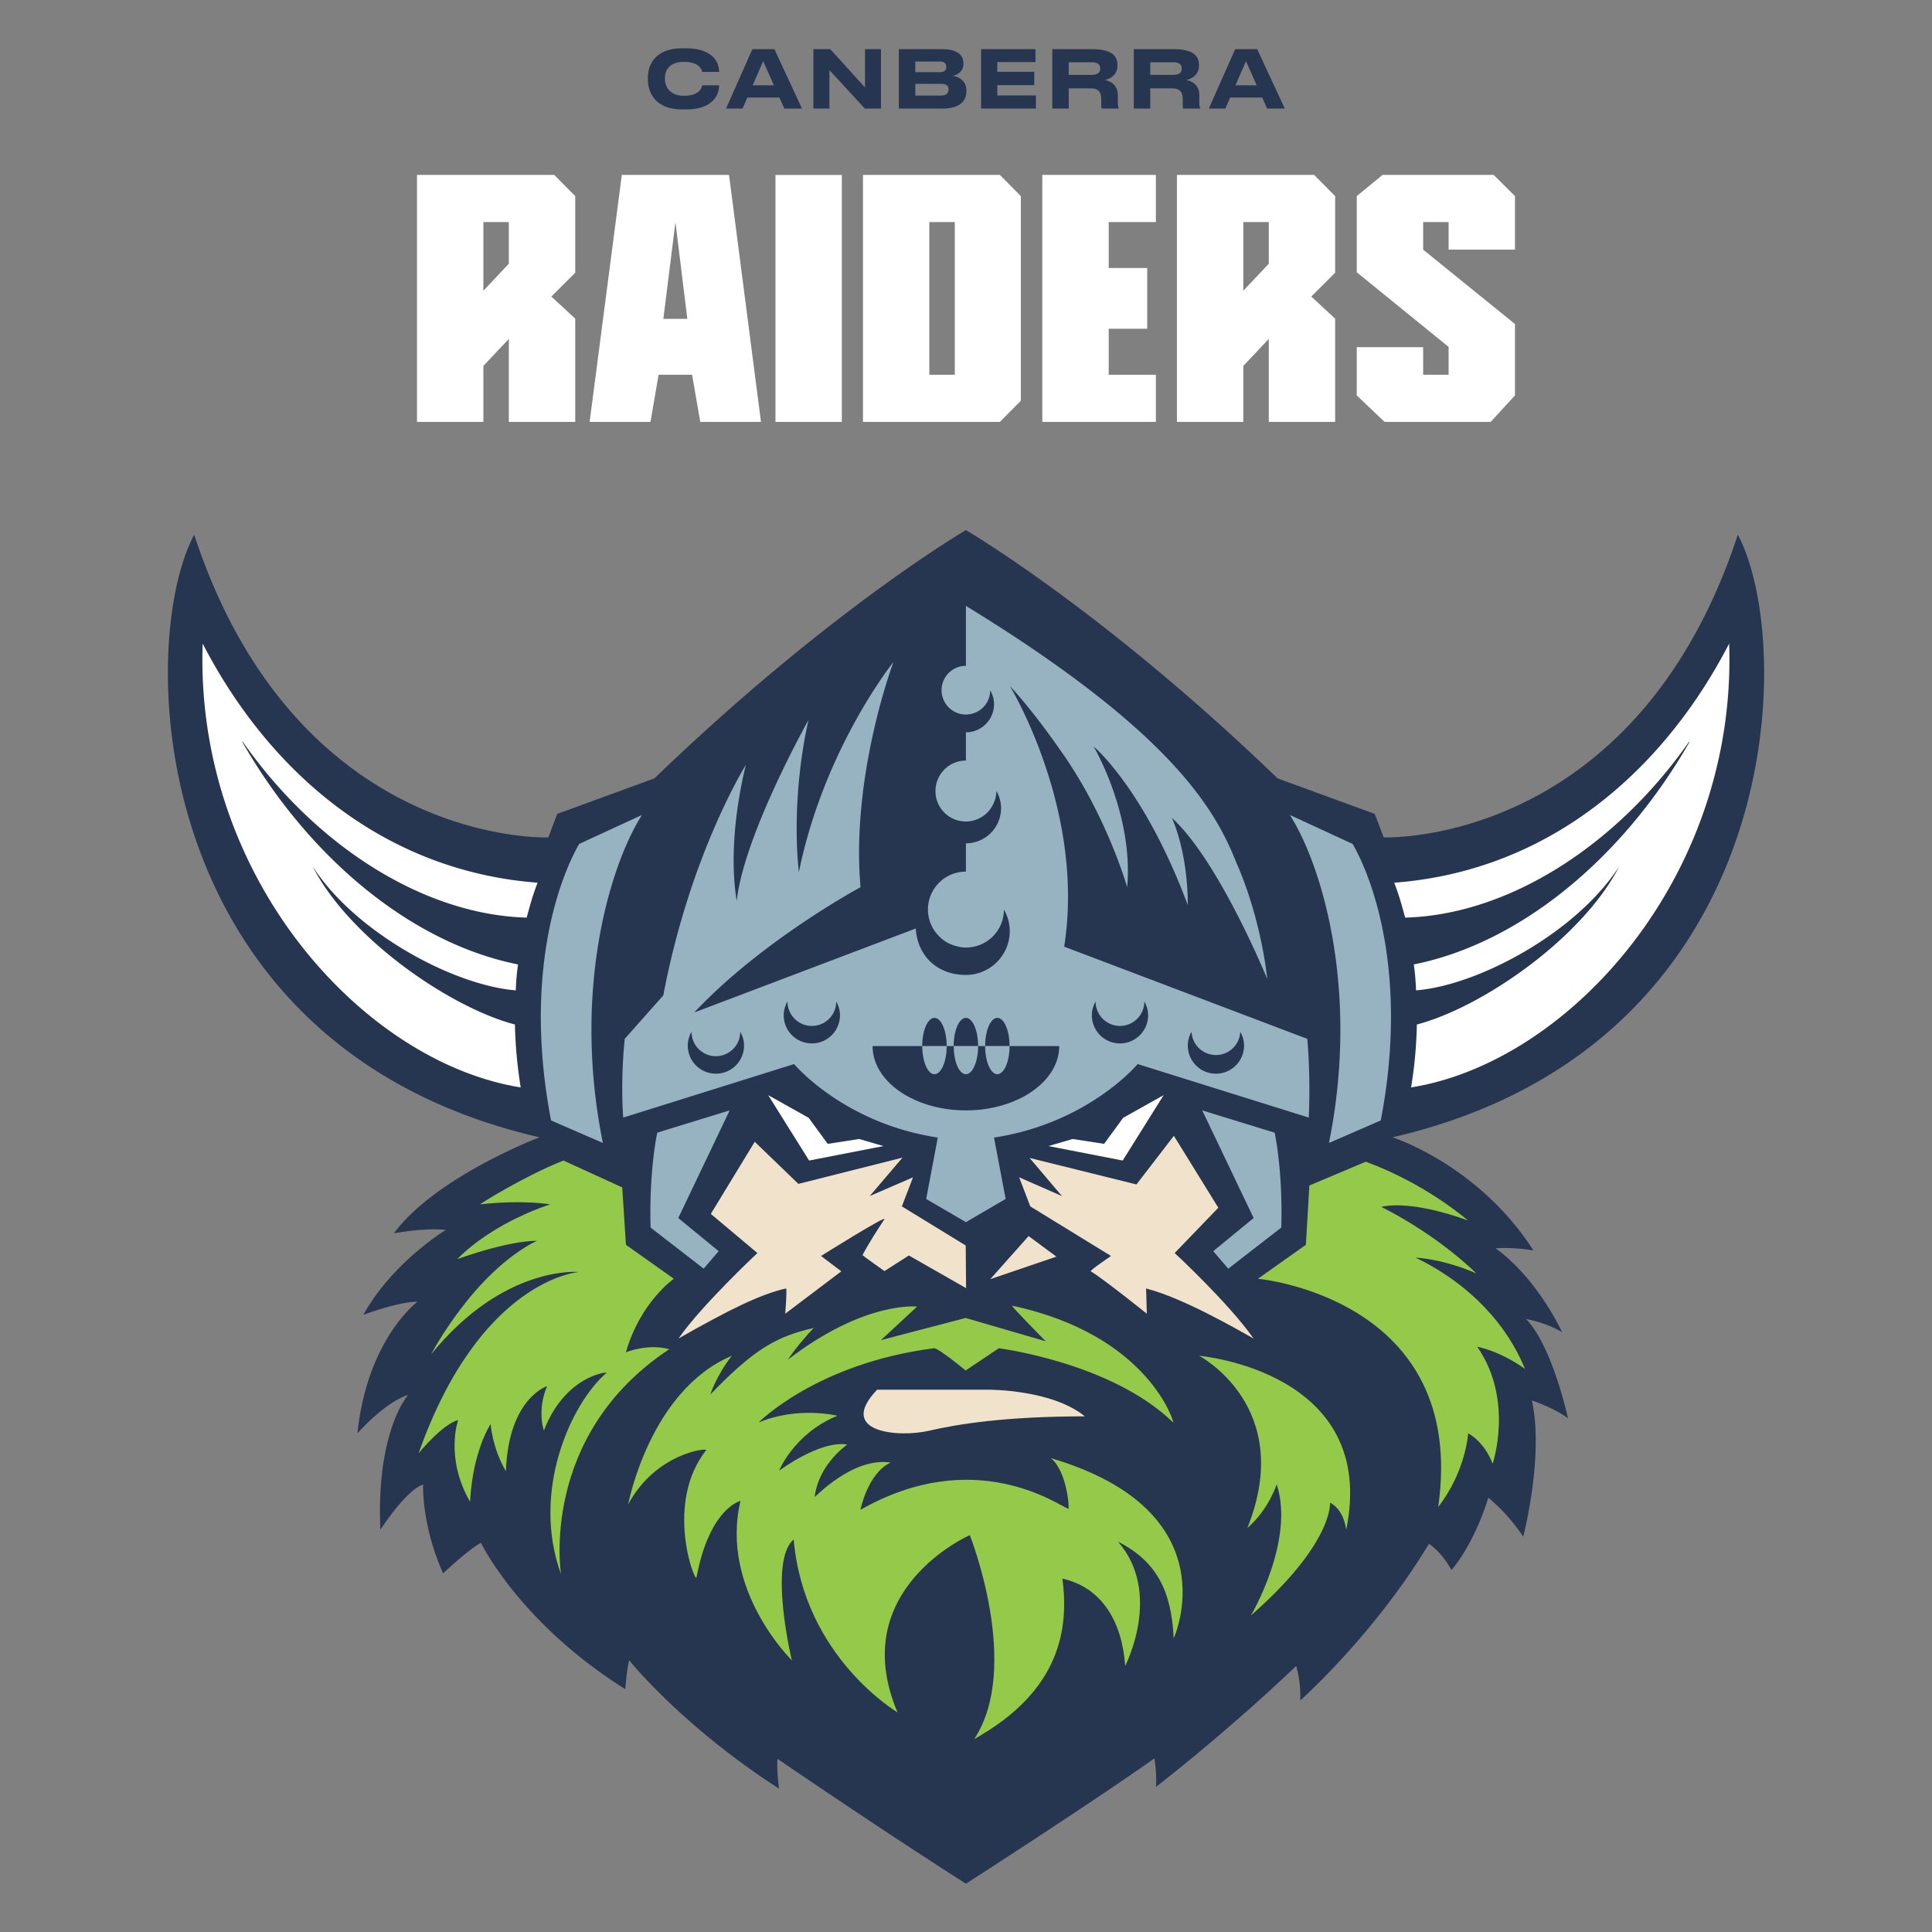<svg clip-rule="evenodd" fill-rule="evenodd" stroke-linejoin="round" stroke-miterlimit="2" viewBox="0 0 100 100" xmlns="http://www.w3.org/2000/svg"><rect x="0" y="0" width="100" height="100" fill="#808080" stroke="none"/><path d="m72.076 58.867c20.462-4.725 20.883-25.555 17.874-31.191-5.323 16.194-18.331 15.667-18.331 15.667l-.463-1.217-5.026-1.836c-9.049-8.723-16.135-12.852-16.135-12.852s-7.077 4.129-16.125 12.852l-5.027 1.836-.462 1.217s-13.008.527-18.33-15.667c-3.01 5.636-2.589 26.466 17.873 31.191 0 0-5.382 2.045-7.536 4.971 0 0 1.566-.3 2.689-.178 0 0-2.75 1.658-4.271 4.395 0 0 1.86-.692 2.8-.676 0 0-2.597 1.917-3.106 6.811 0 0 1.411-1.612 2.62-1.985 0 0-1.662 1.855-1.431 6.975 0 0 1.31-2.043 2.211-2.341 0 0-.092 2.093 1.037 4.598 0 0 1.196-1.146 1.954-1.585 0 0 1.985 4.138 7.475 7.581 0 0 .078-1.105.203-1.494 0 0 2.698 3.383 7.752 6.64 0 0-.132-1-.076-1.541 0 0 5.083 3.483 9.75 6.462 0 0 6.353-4.079 9.753-6.483 0 0 .141.739.081 1.474 0 0 3.537-2.715 7.259-6.259 0 0 .251.737.21 1.783 0 0 3.792-3.349 6.661-8.104 0 0 .579.317 1.172 1.354 0 0 1.156-1.299 1.901-3.742 0 0 .944.72 1.808 2.012 0 0 1.089-4.149.448-7.048 0 0 1.146.377 1.869.923 0 0-.797-3.726-2.17-5.138 0 0 1.031.169 1.866.686 0 0-1.224-2.734-3.443-4.348a8.864 8.864 0 0 1 1.959.114c-2.843-4.443-7.293-5.857-7.293-5.857zm-36.576-53.202h-.189c-1.406 0-1.776-.901-1.776-1.53v-.124c0-.641.37-1.511 1.776-1.511h.189c1.29 0 1.719.632 1.719 1.214v.008h-.876c-.012-.086-.124-.52-.937-.52-.752 0-.988.421-.988.834v.058c0 .38.24.863.992.863.818 0 .921-.445.933-.541h.876v.013c0 .562-.412 1.236-1.719 1.236zm19.818-.046h-.851v-3.074h2.069c1.171 0 1.303.487 1.303.822v.041c0 .385-.265.646-.65.732.418.094.67.347.67.798v.317c0 .231.024.293.05.344v.02h-.881c-.012-.02-.028-.078-.028-.215v-.252c0-.396-.145-.579-.574-.579h-1.108zm4.219 0h-.852v-3.074h2.071c1.169 0 1.301.487 1.301.822v.041c0 .385-.264.646-.649.732.418.094.669.347.669.798v.317c0 .231.025.293.05.344v.02h-.88c-.012-.02-.029-.078-.029-.215v-.252c0-.396-.145-.579-.574-.579h-1.107zm-10.755 0h-2.257v-3.074h2.243c.882 0 1.099.384 1.099.727v.045c0 .385-.333.578-.566.608.349.049.72.268.72.76v.045c0 .417-.253.889-1.239.889zm4.813-2.405h-1.975v.5h1.913v.694h-1.913v.533h1.999v.677h-2.838v-3.073h2.814zm-10.664 2.404h-.831v-3.073h.875l1.798 1.98v-1.98h.826v3.073h-.835l-1.833-1.99zm-1.422 0h-.913l-.252-.57h-1.662l-.248.57h-.854l1.363-3.073h1.141zm24.991 0h-.914l-.252-.57h-1.661l-.248.57h-.856l1.364-3.073h1.14zm-17.788-1.28h-1.336v.608h1.336c.301 0 .383-.153.383-.311v-.016c0-.153-.082-.28-.383-.281zm-8.654.078-.558-1.252-.54 1.252zm24.99 0-.557-1.252-.542 1.252zm-8.544-1.193h-1.186v.651h1.186c.347 0 .442-.147.442-.325v-.008c0-.174-.095-.318-.442-.318zm4.218 0h-1.185v.651h1.185c.348 0 .442-.147.442-.325v-.008c0-.174-.094-.318-.442-.318zm-12.078-.038h-1.268v.55h1.268c.257 0 .335-.123.335-.269v-.008c0-.149-.082-.273-.335-.273z" fill="#273650"/><path d="m58.135 57.858-.987 1.348-1.628-.252-1.253.367 3.843.748 2.12-3.385zm-16.279 0 .987 1.348 1.628-.252 1.253.367-3.844.748-2.119-3.385z" fill="#fff"/><path d="m34.019 58.627s-.431 1.956-.343 4.913l2.745 2.126.777-.906-2.091-1.714 2.66-5.573zm28.208-1.154 2.661 5.572-2.091 1.715.777.906 2.745-2.126c.088-2.957-.343-4.913-.343-4.913zm-12.169-26.075c10.629 6.521 12.847 10.523 13.936 13.252 1.331 3.038 1.598 6.021 1.598 6.021s-2.495-6.11-4.939-8.341c0 0 .827 1.701.827 4.519-2.25-6.033-4.874-8.213-4.874-8.213s2.074 3.51 1.736 7.285c0 0-1.06-3.738-3.472-7.109-1.542-2.216-2.602-3.306-2.602-3.306s3.927 6.419 2.814 13.493l12.581 4.771s.181 1.772.079 4.076l-8.856-2.77s-2.552 3.063-7.436 3.804l.602 3.177-2.056 1.202-2.057-1.202.601-3.177c-4.884-.741-7.436-3.804-7.436-3.804l-8.846 2.77s-.155-1.773.078-4.076l1.996-2.25c1.397-7.352 4.279-11.937 4.279-11.937s-1.02 3.754-.479 7.044c.387-3.447 3.721-9.367 3.721-9.367s-.934 3.706-.505 7.885c1.312-6.425 4.899-10.882 4.899-10.882s-2.211 5.846-1.706 11.658c0 0-5.095 2.74-8.606 6.485l11.465-4.347c.076 1.334 1.034 2.403 2.596 2.403a2.27 2.27 0 0 0 2.269-2.271c0-.408-.116-.786-.304-1.117v.006a1.96 1.96 0 0 1 -1.965 1.965h-.001c-.189 0-.368-.034-.542-.085a1.985 1.985 0 0 1 -.584-.272c-.001-.001-.003-.004-.006-.005a1.986 1.986 0 0 1 -.396-.381l-.028-.033a1.952 1.952 0 0 1 -.409-1.189c0-1.086.879-1.966 1.966-1.966v-1.464a1.82 1.82 0 0 0 1.819-1.819c0-.328-.093-.631-.245-.897l.001.009c0 .288-.083.554-.218.787a1.57 1.57 0 0 1 -2.933-.787c0-.87.706-1.576 1.576-1.576v-1.463c.803 0 1.455-.652 1.455-1.456 0-.262-.075-.505-.196-.717l-.002.024a1.26 1.26 0 0 1 -.369.862c-.008.008-.018.014-.027.022a1.191 1.191 0 0 1 -.159.131c-.016.011-.035.018-.051.028a1.2 1.2 0 0 1 -.162.087c-.026.011-.055.017-.081.025-.051.018-.102.037-.156.049-.017.003-.035.002-.052.005a1.21 1.21 0 0 1 -.2.02 1.26 1.26 0 1 1 0-2.521v-3.103zm-16.831 10.785-3.249 1.499c-1.184 2.068-2.849 7.065-1.455 14.312l2.682 1.165c-1.594-7.863.356-14.359 2.022-16.976zm36.785 1.499-3.248-1.5c1.665 2.618 3.616 9.114 2.022 16.977l2.682-1.165c1.393-7.247-.271-12.244-1.456-14.312zm-17.757 10.461c0-.805-.283-1.457-.632-1.457s-.632.652-.632 1.457h-.364c0-.805-.283-1.457-.631-1.457-.35 0-.633.652-.633 1.457h-.363c0-.805-.283-1.457-.632-1.457-.35 0-.633.652-.633 1.457h-2.57c0 1.839 2.163 3.33 4.831 3.33 2.666 0 4.829-1.491 4.829-3.33zm-3.255-.001c0 .805-.283 1.457-.632 1.457-.35 0-.632-.652-.632-1.457zm1.627 0c0 .805-.283 1.457-.632 1.457s-.631-.652-.631-1.457zm1.628 0c0 .805-.283 1.457-.632 1.457s-.632-.652-.632-1.457zm11.94-.739.001.005a1.262 1.262 0 0 1 -2.521 0v-.001l.001-.004v-.001a1.431 1.431 0 0 0 -.196.717 1.455 1.455 0 0 0 2.911 0c0-.262-.074-.505-.196-.717zm-27.14 2.171a1.455 1.455 0 0 1 -1.456-1.455c0-.262.075-.505.196-.717v.006a1.26 1.26 0 0 0 1.26 1.261c.28 0 .536-.094.744-.248.312-.23.516-.596.516-1.013v-.006c.121.212.196.455.196.717 0 .804-.652 1.455-1.456 1.455zm20.915-1.567a1.455 1.455 0 0 1 -1.456-1.455c0-.263.075-.505.196-.717l-.001.004v.002a1.259 1.259 0 0 0 2.521 0v-.006c.121.212.196.454.196.717 0 .804-.652 1.455-1.456 1.455zm-15.949 0a1.455 1.455 0 0 1 -1.456-1.455c0-.263.075-.505.196-.717v.004l-.001.002c0 .174.035.34.1.49.063.152.156.287.27.401a1.26 1.26 0 0 0 2.152-.891l-.001-.002v-.004c.121.212.195.454.195.717 0 .804-.651 1.455-1.455 1.455z" fill="#97b2c0"/><path d="m51.191 71.931c.004 0 3.254-.013 4.962 1.379-4.074 0-6.552.393-8.081.748-1.528.356-4.804.104-2.673-2.127zm13.692-2.651c-1.277-1.827-4.082-4.423-4.082-4.423l2.259-2.345-2.3-3.723-1.937 2.517-5.532-1.371 1.674 1.973-2.213-.971.575 1.505 4.178 2.567s-1.127.765-1.047.795c.605.351 2.902 2.193 2.902 2.193l-.038-1.305c1.886.481 4.603 2.053 5.561 2.588zm-20.24-4.313c.142.123 1.138.824 1.138.824l1.261-.809 2.962 1.692-.018-2.207-3.305-2.025.576-1.505-2.24.971 1.695-1.989-5.387 1.359-2.26-2.18-2.273 3.733 2.411 2.026s-2.916 2.731-4.082 4.423c2.541-1.447 4.223-2.291 5.562-2.589.067-.01-.039 1.306-.039 1.306l2.902-2.193-1.048-.795s3.515-2.208 3.27-1.885c-.216.317-.844 1.288-1.125 1.843zm6.614 1.242 3.422-1.166-1.439-1.064z" fill="#f0e2cb"/><path d="m54.381 75.469c.847.649.986 2.662.918 2.627-.484-.158-4.806-3.335-10.763.052 0 0 .377-1.905 1.57-2.448-1.991-.3-3.95 1.843-3.939 1.781.222-1.764 1.736-2.726 1.68-2.713-1.419-.225-3.524 1.359-3.524 1.359s.773-1.928 3.019-2.848c0 0-2.039-.511-4.079.351 0 0 2.992-3.059 9.078-3.845.221-.027 1.641 1.151 1.641 1.151l1.717-1.151s5.847.742 9.025 3.845c.082.08-1.22-4.533-8.331-6.046-.114-.024 1.735 1.841 1.735 1.841l-4.146-1.207-4.383 1.146 1.87-1.734s-2.709-.319-6.686 2.745c0 0 .385-.624 1.332-1.642-1.888.445-3.013 1.025-5.35 3.447 0 0 .307-.973 1.114-2.004-4.255 1.791-5.365 7.689-5.365 7.689 1.437-2.672 4.149-2.942 4.035-2.802-2.149 2.727-.605 6.828-.501 6.59.68-3.603 2.279-3.967 2.279-3.967-1.083 4.603 2.658 8.25 2.658 8.25s-1.236-5.132.096-6.252c.527 6.095 5.374 8.947 5.374 8.947-2.692-6.357 3.742-9.173 3.742-9.173s2.698 6.797.23 10.556c4.568-2.551 4.882-5.844 4.564-8.304 2.08.466 3.094 2.277 3.248 4.52 0 0 1.956-3.778-.374-6.436 2.005 1.021 2.767 2.546 2.885 5.007 0 0 3.015-6.567-6.369-9.332zm7.688-5.293s5.015 2.628 2.494 8.912c1.109-.957 1.519-2.262 1.519-2.262.956 2.93-1.336 6.791-1.336 6.791 4.288-3.759 4.095-5.835 4.095-5.835s.678.261.839 1.4c1.682-8.217-7.611-9.006-7.611-9.006zm-27.428-.341c-1.107-.311-2.244.16-2.244.16.747-2.611 2.483-3.806 2.483-3.806l-2.481-1.758-.192-2.971-3.044-1.391c-2.036.808-4.413 2.293-4.297 2.266 2.282-.247 3.609.006 3.609.006s-2.856.86-4.812 2.833c0 0 2.516-.933 4.122-.952-3.259 1.628-5.469 5.877-5.469 5.877 3.773-4.648 7.651-4.261 7.651-4.261s-5.111.352-8.301 9.384c0 0 1.217-1.498 2.049-1.721 0 0-.702 1.947.617 4.23.133-2.645 1.063-4.022 1.063-4.022s.082 1.232.79 2.44c.136-3.787 2.133-4.402 2.133-4.402-.538 1.244-.169 2.337-.162 2.284 1.116-2.853 3.311-3.036 3.238-2.975-1.885 1.63-3.901 6.193-2.356 10.419 0 0-1.156-7.167 5.603-11.64zm44.29 1.015c-.89-2.197-2.769-4.358-5.67-5.759 1.701.132 3.15.821 3.15.821s-1.816-1.87-4.914-3.446c1.707-.375 4.488.71 4.488.71s-2.144-1.895-5.294-3.046l-2.918 1.231-.181 3.07-2.482 1.758s10.876.976 9.332 11.809c1.43-1.83 1.551-3.808 1.551-3.808s.819.4 1.266 1.572c0 0 1.121-3.296-.796-6.052 0 0 1.104.177 2.468 1.14z" fill="#94c949"/><path d="m89.501 33.312c-3.418 6.609-9.322 11.767-17.336 12.377.238.609.376 1.108.566 1.807 5.305-.146 10.896-3.671 14.712-9.128l-.002.049c-3.47 6.045-8.787 10.406-14.263 11.502.066.446.099.898.117 1.342 3.272-.266 8.344-3.029 10.518-6.423-1.909 3.735-7.125 7.316-10.476 8.19a22.9 22.9 0 0 1 -.299 3.256c8.154-1.3 16.878-10.887 16.463-22.972zm-79.011 0c-.415 12.085 8.309 21.672 16.462 22.972a23.195 23.195 0 0 1 -.299-3.256c-3.351-.874-8.566-4.455-10.475-8.19 2.173 3.394 7.246 6.157 10.517 6.423.019-.444.052-.896.117-1.342-5.476-1.096-10.792-5.457-14.262-11.502l-.003-.049c3.817 5.457 9.408 8.982 14.713 9.128.19-.699.328-1.198.566-1.807-8.015-.61-13.918-5.768-17.336-12.377zm28.898-11.475h-3.143l-.423-2.439h-1.734l-.42 2.439h-3.149l1.666-12.783h5.55zm4.185-.001h-3.435v-12.781h3.435zm16.254-10.343h-2.44v2.38h1.992v3.144h-1.992v2.381h2.44v2.438h-5.877v-12.782h5.877zm-8.073 10.343h-7.087v-12.782h7.087l1.086 1.097v10.59zm12.599 0h-3.436v-12.782h7.104l1.086 1.097v3.964l-1.237 1.234 1.237 1.145v5.342h-3.435v-4.295l-1.319 1.4zm-39.334 0h-3.435v-12.782h7.104l1.086 1.097v3.964l-1.238 1.234 1.238 1.145v5.342h-3.437v-4.295l-1.318 1.4zm52.139 0h-5.494l-1.439-1.371v-2.494h3.437v1.427h1.318v-1.442l-4.755-3.864v-3.941l1.336-1.097h5.75l1.105 1.097v2.77h-3.436v-1.428h-1.318v1.428l4.754 3.852v3.692zm-27.737-10.342h-1.319v7.904h1.319zm-13.845 5.01-.616-5.01-.625 5.01zm28.777-5.01h1.319v2.157l-1.319 1.399zm-39.334 0h1.318v2.157l-1.318 1.399z" fill="#fff"/></svg>